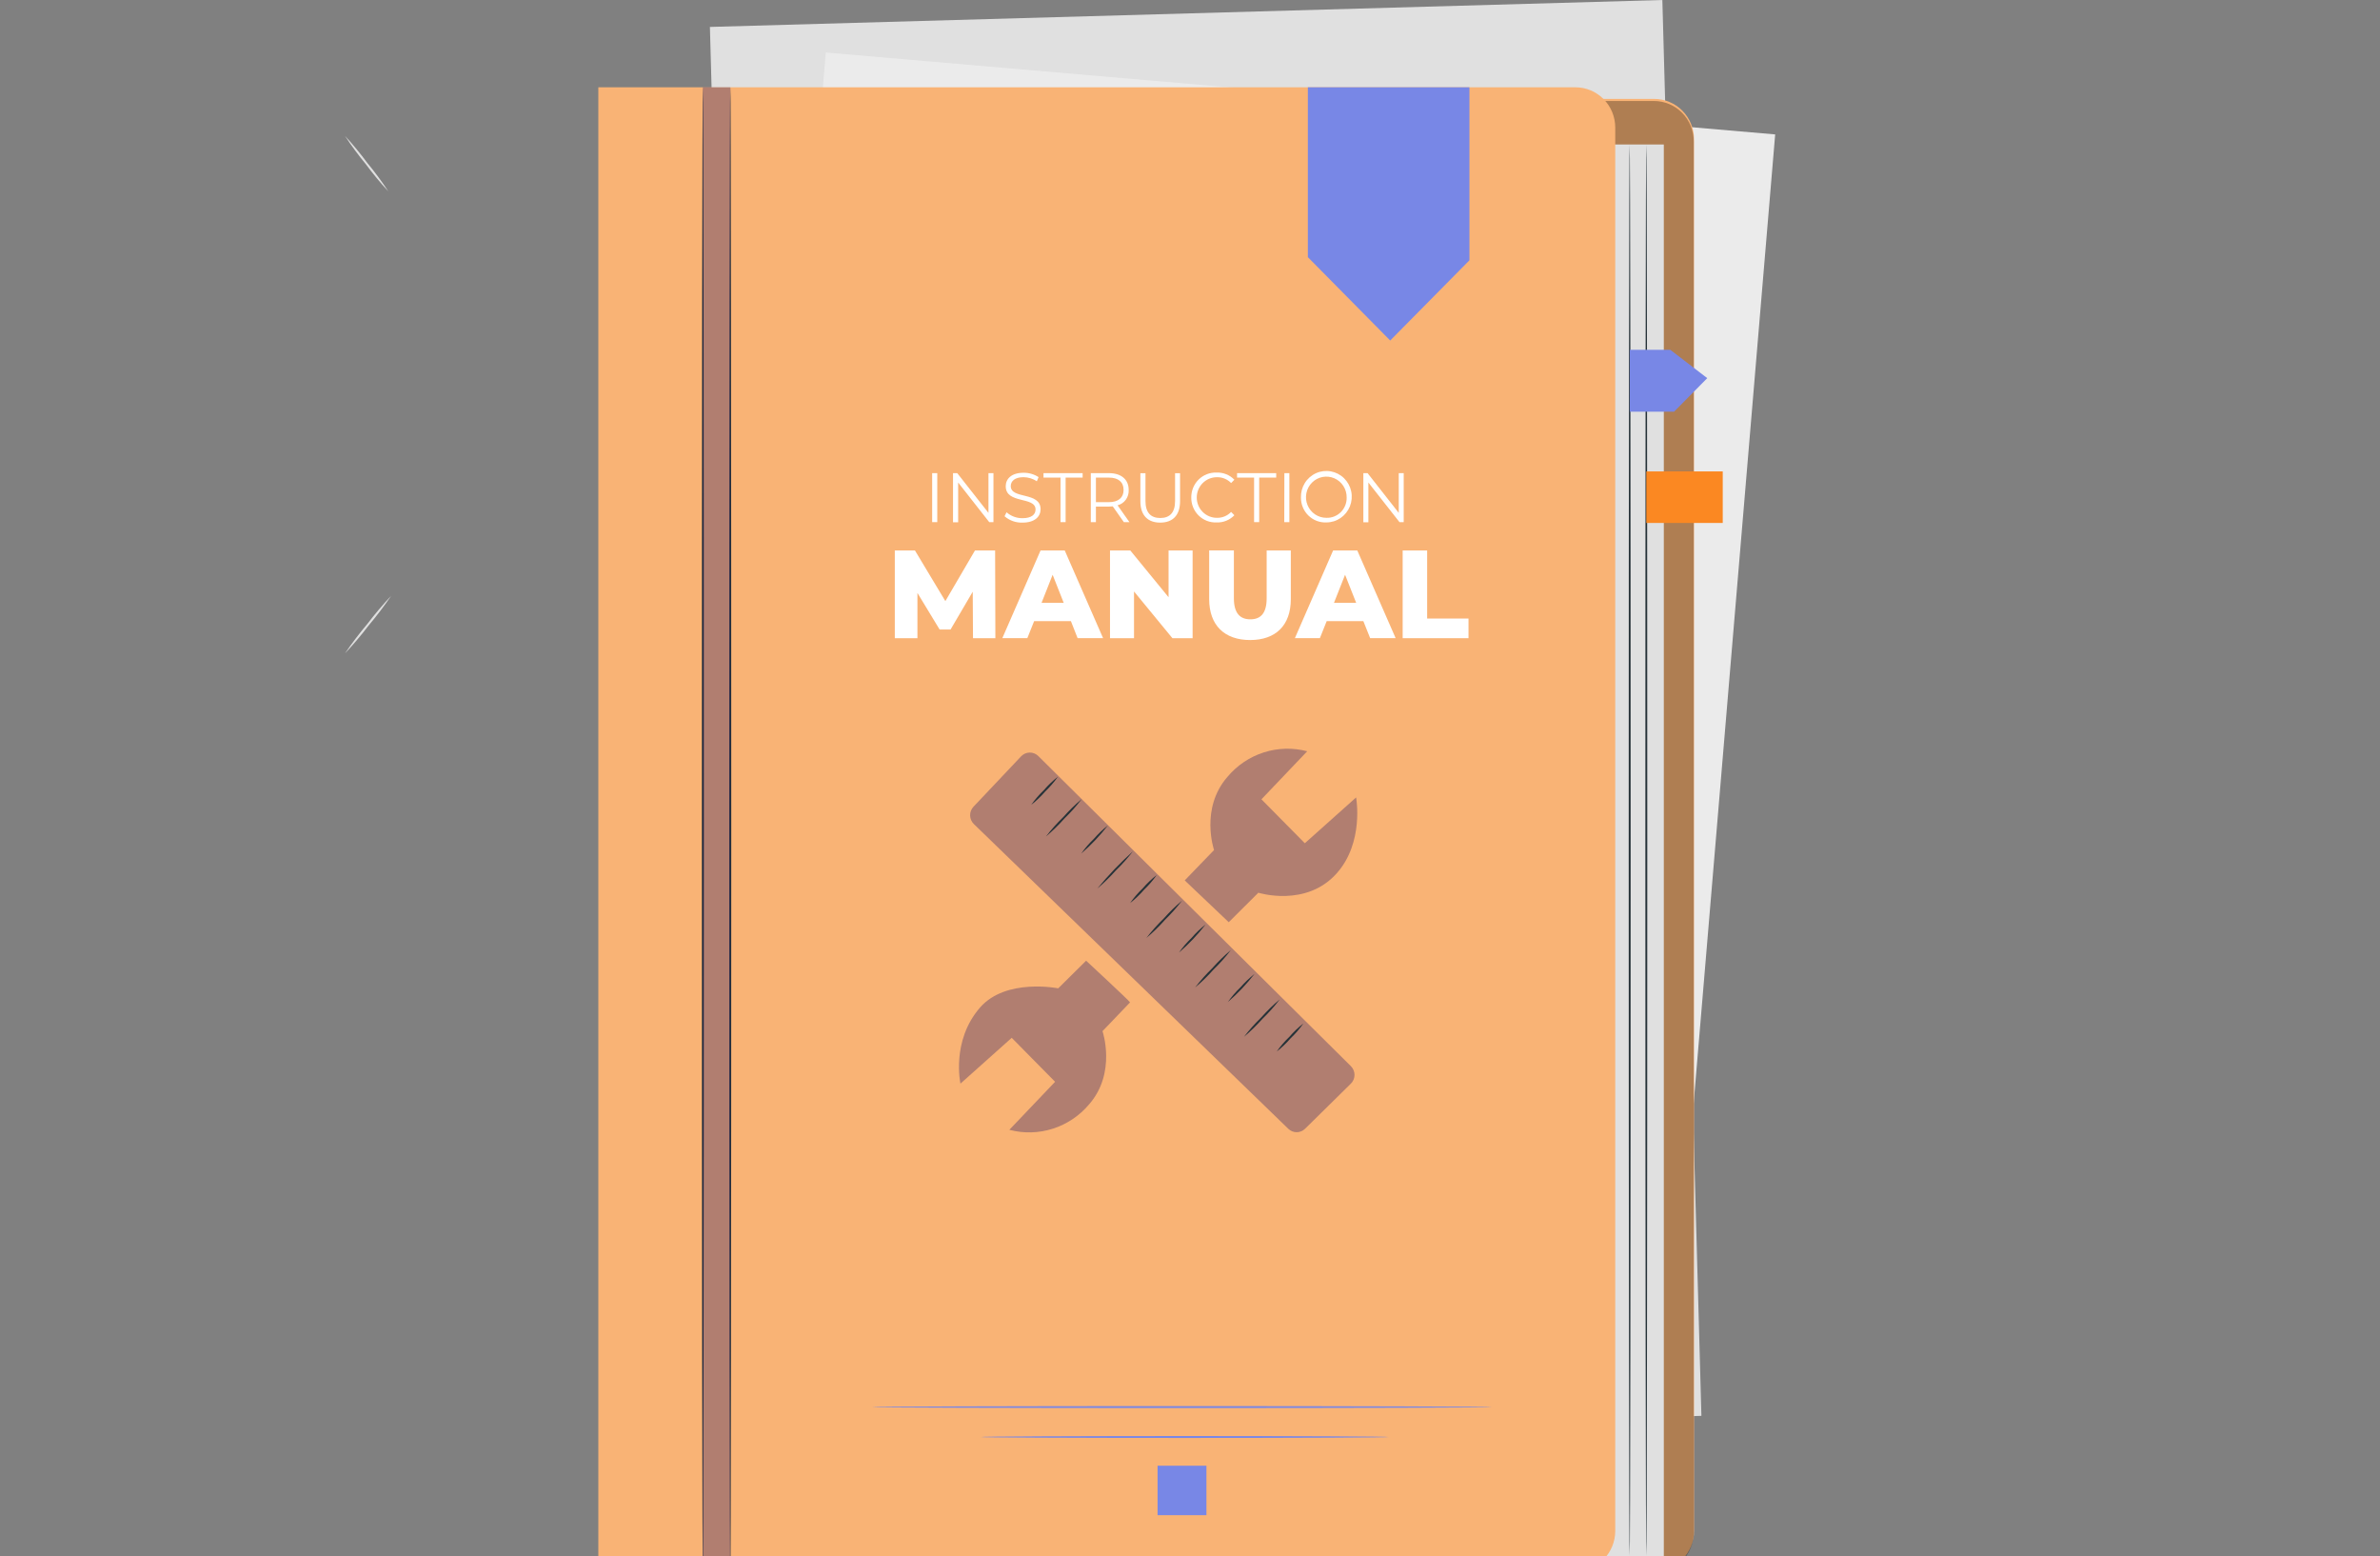 <svg width="537" height="351" viewBox="0 0 537 351" fill="none" xmlns="http://www.w3.org/2000/svg">
<rect x="0" y="0" width="537" height="351" fill="#808080" stroke="none"/>
<g clip-path="url(#clip0_49_3192)">
<path d="M375.078 -2.68366e-06L160.176 6.076L168.988 325.445L383.891 319.369L375.078 -2.68366e-06Z" fill="#E0E0E0"/>
<path d="M400.534 30.32L186.324 11.845L159.529 330.185L373.739 348.66L400.534 30.32Z" fill="#EBEBEB"/>
<path d="M157.703 30.665C157.293 31.402 156.818 32.101 156.284 32.752C155.357 34.002 154.047 35.708 152.545 37.55C151.042 39.392 149.649 41.022 148.614 42.18C148.086 42.836 147.499 43.441 146.861 43.988C147.308 43.273 147.816 42.601 148.38 41.977L152.211 37.271L156.042 32.557C156.542 31.881 157.098 31.247 157.703 30.665Z" fill="#E0E0E0"/>
<path d="M147.896 134.552C150.868 139.344 154.368 143.78 158.329 147.774L147.896 134.552Z" fill="white"/>
<path d="M77.831 147.393L88.263 134.366L77.831 147.393Z" fill="white"/>
<path d="M88.263 134.383C86.695 136.689 85.01 138.911 83.214 141.04C81.531 143.252 79.734 145.373 77.831 147.393C79.401 145.091 81.086 142.872 82.88 140.745C84.564 138.531 86.361 136.408 88.263 134.383Z" fill="#E0E0E0"/>
<path d="M77.847 30.665C79.643 32.611 81.331 34.656 82.905 36.79C84.595 38.832 86.172 40.967 87.629 43.185C85.83 41.24 84.138 39.195 82.563 37.06C80.875 35.019 79.3 32.884 77.847 30.665Z" fill="#E0E0E0"/>
<path d="M136.027 22.311H373.246C375.627 22.311 377.91 23.267 379.594 24.97C381.278 26.673 382.225 28.983 382.227 31.392V345.327C382.227 347.738 381.281 350.05 379.597 351.755C377.912 353.459 375.628 354.417 373.246 354.417H136.027V22.311Z" fill="#F9B375"/>
<g opacity="0.3">
<path d="M136.159 22.779H373.186C375.564 22.779 377.845 23.735 379.527 25.438C381.21 27.14 382.156 29.449 382.159 31.858V345.692C382.159 348.102 381.213 350.413 379.53 352.117C377.848 353.822 375.565 354.779 373.186 354.779H136.159V22.779Z" fill="black"/>
</g>
<path d="M375.408 32.592H243.791V354.409H375.408V32.592Z" fill="#E0E0E0"/>
<path d="M135 19.692H355.469C357.851 19.692 360.135 20.649 361.819 22.354C363.504 24.059 364.45 26.371 364.45 28.782V345.327C364.45 347.738 363.504 350.05 361.819 351.755C360.135 353.459 357.851 354.417 355.469 354.417H135V19.692Z" fill="#F9B375"/>
<path d="M158.586 355.017C158.461 355.017 158.369 279.946 158.369 187.363C158.369 94.779 158.461 19.692 158.586 19.692C158.711 19.692 158.803 94.745 158.803 187.363C158.803 279.98 158.703 355.017 158.586 355.017Z" fill="#263238"/>
<path d="M164.779 355.017C164.662 355.017 164.562 279.946 164.562 187.363C164.562 94.779 164.662 19.692 164.779 19.692C164.895 19.692 164.996 94.745 164.996 187.363C164.996 279.98 164.895 355.017 164.779 355.017Z" fill="#263238"/>
<path d="M219.537 143.956L219.479 133.472L214.471 142.004H212.009L207.001 133.751V143.956H201.894V124.17H206.442L213.303 135.592L219.98 124.17H224.528L224.587 143.956H219.537Z" fill="white"/>
<path d="M241.629 140.104H233.333L231.797 143.947H226.156L234.785 124.162H240.235L248.89 143.947H243.14L241.629 140.104ZM240.01 135.989L237.506 129.653L235.002 135.989H240.01Z" fill="white"/>
<path d="M269.088 124.17V143.956H264.531L255.868 133.413V143.956H250.451V124.17H255.033L263.663 134.714V124.17H269.088Z" fill="white"/>
<path d="M272.827 135.136V124.153H278.402V134.95C278.402 138.329 279.796 139.698 282.116 139.698C284.436 139.698 285.797 138.346 285.797 134.95V124.17H291.247V135.153C291.247 141.067 287.841 144.37 282.066 144.37C276.29 144.37 272.827 141.05 272.827 135.136Z" fill="white"/>
<path d="M307.613 140.104H299.342L297.806 143.947H292.165L300.794 124.162H306.244L314.899 143.947H309.149L307.613 140.104ZM305.994 135.981L303.49 129.645L300.986 135.981H305.994Z" fill="white"/>
<path d="M316.485 124.17H322.01V139.521H331.341V143.956H316.485V124.17Z" fill="white"/>
<path d="M210.323 106.725H211.475V117.775H210.323V106.725Z" fill="white"/>
<path d="M224.153 106.725V117.775H223.201L216.19 108.845V117.817H215.03V106.725H215.982L223.026 115.688V106.725H224.153Z" fill="white"/>
<path d="M226.656 116.449L227.107 115.553C228.107 116.43 229.39 116.905 230.713 116.888C232.757 116.888 233.65 116.043 233.65 114.936C233.65 111.904 226.923 113.762 226.923 109.673C226.923 108.051 228.175 106.64 230.946 106.64C232.146 106.626 233.323 106.967 234.335 107.62L233.942 108.558C233.05 107.97 232.011 107.65 230.946 107.637C228.952 107.637 228.059 108.541 228.059 109.648C228.059 112.672 234.785 110.847 234.785 114.869C234.785 116.499 233.508 117.885 230.713 117.885C229.23 117.937 227.783 117.425 226.656 116.449Z" fill="white"/>
<path d="M239.284 107.73H235.445V106.725H244.275V107.73H240.436V117.775H239.284V107.73Z" fill="white"/>
<path d="M253.572 117.775L251.069 114.218C250.792 114.251 250.513 114.268 250.234 114.269H247.271V117.775H246.119V106.725H250.201C252.98 106.725 254.666 108.144 254.666 110.51C254.711 111.293 254.486 112.067 254.03 112.701C253.573 113.334 252.912 113.787 252.162 113.982L254.833 117.775H253.572ZM253.514 110.51C253.514 108.744 252.354 107.73 250.176 107.73H247.271V113.272H250.176C252.354 113.272 253.514 112.225 253.514 110.535V110.51Z" fill="white"/>
<path d="M257.303 113.069V106.742H258.455V113.027C258.455 115.646 259.673 116.846 261.793 116.846C263.913 116.846 265.132 115.646 265.132 113.027V106.742H266.258V113.069C266.258 116.246 264.589 117.885 261.777 117.885C258.964 117.885 257.303 116.229 257.303 113.069Z" fill="white"/>
<path d="M268.787 112.225C268.778 111.469 268.92 110.718 269.207 110.02C269.493 109.322 269.917 108.69 270.453 108.163C270.989 107.637 271.626 107.226 272.324 106.957C273.022 106.688 273.766 106.566 274.513 106.598C275.254 106.569 275.992 106.698 276.681 106.976C277.369 107.254 277.993 107.675 278.51 108.212L277.776 108.955C277.357 108.522 276.853 108.182 276.297 107.957C275.741 107.732 275.145 107.625 274.546 107.646C273.346 107.646 272.196 108.128 271.347 108.987C270.499 109.845 270.023 111.01 270.023 112.225C270.023 113.439 270.499 114.604 271.347 115.462C272.196 116.321 273.346 116.803 274.546 116.803C275.146 116.822 275.743 116.714 276.3 116.486C276.856 116.257 277.359 115.914 277.776 115.477L278.51 116.221C277.991 116.76 277.365 117.184 276.673 117.463C275.982 117.743 275.24 117.872 274.496 117.843C273.751 117.875 273.008 117.753 272.311 117.484C271.615 117.215 270.98 116.805 270.445 116.279C269.911 115.753 269.488 115.122 269.203 114.425C268.918 113.728 268.776 112.979 268.787 112.225Z" fill="white"/>
<path d="M282.959 107.73H279.12V106.725H287.95V107.73H284.111V117.775H282.959V107.73Z" fill="white"/>
<path d="M289.794 106.725H290.921V117.775H289.769L289.794 106.725Z" fill="white"/>
<path d="M293.533 112.225C293.497 111.07 293.802 109.93 294.409 108.952C295.016 107.974 295.897 107.201 296.941 106.733C297.984 106.264 299.142 106.122 300.266 106.324C301.39 106.526 302.428 107.063 303.249 107.866C304.07 108.668 304.635 109.701 304.872 110.831C305.11 111.961 305.009 113.137 304.582 114.209C304.155 115.28 303.422 116.199 302.477 116.846C301.532 117.493 300.417 117.84 299.275 117.843C298.529 117.876 297.783 117.755 297.084 117.487C296.386 117.219 295.748 116.809 295.211 116.284C294.673 115.758 294.247 115.127 293.959 114.429C293.671 113.731 293.526 112.981 293.533 112.225ZM303.849 112.225C303.862 111.302 303.604 110.396 303.107 109.623C302.61 108.85 301.897 108.244 301.058 107.882C300.22 107.521 299.294 107.42 298.399 107.593C297.503 107.766 296.679 108.205 296.031 108.853C295.383 109.502 294.941 110.331 294.76 111.236C294.579 112.14 294.669 113.078 295.017 113.931C295.365 114.784 295.955 115.512 296.714 116.024C297.472 116.535 298.364 116.807 299.275 116.803C299.877 116.824 300.477 116.721 301.038 116.498C301.599 116.276 302.109 115.941 302.537 115.512C302.966 115.083 303.303 114.571 303.528 114.005C303.754 113.44 303.863 112.834 303.849 112.225Z" fill="white"/>
<path d="M316.719 106.725V117.775H315.767L308.748 108.845V117.817H307.613V106.725H308.565L315.6 115.688V106.725H316.719Z" fill="white"/>
<g opacity="0.3">
<path d="M164.787 19.692H158.586V355.017H164.787V19.692Z" fill="#060165"/>
</g>
<path d="M295.094 58.004V19.692H331.55V58.714L313.672 76.81L295.094 58.004Z" fill="#7887E6"/>
<path d="M367.705 32.592C367.822 32.592 367.922 103.861 367.922 191.756C367.922 279.651 367.822 350.937 367.705 350.937C367.588 350.937 367.488 279.685 367.488 191.756C367.488 103.827 367.605 32.592 367.705 32.592Z" fill="#263238"/>
<path d="M371.46 32.592C371.577 32.592 371.677 103.861 371.677 191.756C371.677 279.651 371.577 350.937 371.46 350.937C371.344 350.937 371.243 279.685 371.243 191.756C371.243 103.827 371.335 32.592 371.46 32.592Z" fill="#263238"/>
<path d="M367.73 78.896H376.86L385.206 85.3L377.72 92.87H367.73V78.896Z" fill="#7887E6"/>
<path d="M388.703 106.336H371.46V117.961H388.703V106.336Z" fill="#FB8822"/>
<g opacity="0.3">
<path d="M304.759 244.472L294.46 254.61C293.952 255.109 293.273 255.388 292.565 255.388C291.858 255.388 291.178 255.109 290.671 254.61L219.729 185.876C219.207 185.369 218.905 184.674 218.89 183.942C218.874 183.21 219.146 182.502 219.646 181.973L230.395 170.602C230.645 170.338 230.944 170.127 231.275 169.981C231.606 169.835 231.963 169.757 232.324 169.752C232.685 169.746 233.043 169.813 233.378 169.949C233.713 170.085 234.019 170.286 234.276 170.542L304.792 240.485C305.057 240.744 305.266 241.056 305.409 241.4C305.551 241.744 305.622 242.113 305.619 242.486C305.616 242.859 305.538 243.227 305.39 243.569C305.242 243.91 305.028 244.218 304.759 244.472Z" fill="#060165"/>
</g>
<path d="M238.691 175.214C237.846 176.407 236.89 177.516 235.837 178.526C234.883 179.634 233.823 180.644 232.674 181.542C233.517 180.347 234.473 179.238 235.528 178.23C236.48 177.12 237.54 176.11 238.691 175.214Z" fill="#263238"/>
<path d="M249.967 186.205C248.173 188.514 246.157 190.636 243.949 192.541C244.791 191.343 245.747 190.231 246.804 189.221C247.761 188.116 248.82 187.106 249.967 186.205Z" fill="#263238"/>
<path d="M244.075 180.241C242.883 181.794 241.58 183.257 240.177 184.617C238.884 186.071 237.489 187.429 236.004 188.681C237.197 187.131 238.5 185.671 239.902 184.313C241.191 182.853 242.586 181.492 244.075 180.241Z" fill="#263238"/>
<path d="M255.667 191.975C254.477 193.527 253.174 194.987 251.77 196.343C250.478 197.801 249.083 199.162 247.597 200.415C250.085 197.4 252.791 194.576 255.692 191.967L255.667 191.975Z" fill="#263238"/>
<path d="M260.992 197.374C260.152 198.571 259.196 199.681 258.138 200.686C257.185 201.792 256.129 202.802 254.983 203.702C255.821 202.505 256.774 201.396 257.829 200.39C258.783 199.282 259.842 198.272 260.992 197.374Z" fill="#263238"/>
<path d="M266.717 203.144C265.524 204.69 264.224 206.15 262.828 207.512C261.539 208.969 260.144 210.327 258.655 211.575C259.851 210.028 261.153 208.568 262.553 207.208C263.841 205.752 265.233 204.393 266.717 203.144Z" fill="#263238"/>
<path d="M272.026 208.534C270.232 210.842 268.216 212.965 266.008 214.87C266.85 213.671 267.806 212.559 268.862 211.55C269.814 210.44 270.874 209.429 272.026 208.534Z" fill="#263238"/>
<path d="M277.717 214.304C276.532 215.857 275.232 217.317 273.828 218.672C272.54 220.133 271.145 221.494 269.655 222.744C270.847 221.19 272.149 219.728 273.553 218.368C274.843 216.914 276.235 215.556 277.717 214.304Z" fill="#263238"/>
<path d="M283.051 219.694C281.257 222.002 279.241 224.125 277.033 226.03C277.877 224.833 278.833 223.722 279.887 222.71C280.847 221.607 281.906 220.598 283.051 219.694Z" fill="#263238"/>
<path d="M288.751 225.43C287.56 226.984 286.257 228.446 284.853 229.806C283.56 231.26 282.166 232.618 280.68 233.87C281.872 232.322 283.172 230.862 284.57 229.502C285.863 228.043 287.261 226.682 288.751 225.43Z" fill="#263238"/>
<path d="M294.076 230.862C293.24 232.061 292.287 233.171 291.23 234.174C290.273 235.28 289.214 236.29 288.067 237.19C288.906 235.992 289.863 234.883 290.921 233.878C291.873 232.772 292.93 231.762 294.076 230.862Z" fill="#263238"/>
<g opacity="0.3">
<path d="M267.31 198.59L277.242 208.019L283.919 201.37C283.919 201.37 294.66 204.749 301.571 197.027C307.847 190.041 305.977 179.878 305.977 179.878L294.41 190.21L284.62 180.3L294.944 169.461C291.707 168.611 288.299 168.704 285.113 169.73C281.926 170.755 279.091 172.671 276.933 175.256C270.724 182.378 273.928 191.739 273.928 191.739L267.31 198.59Z" fill="#060165"/>
</g>
<g opacity="0.3">
<path d="M254.975 226.106C254.732 225.667 245.059 216.703 245.059 216.703L238.766 222.938C238.766 222.938 226.957 220.556 221.115 227.28C214.571 234.808 216.708 244.43 216.708 244.43L228.275 234.098L238.065 244.016L227.741 254.847C230.975 255.699 234.38 255.61 237.566 254.591C240.752 253.571 243.589 251.663 245.752 249.085C251.962 241.963 248.757 232.594 248.757 232.594L254.975 226.106Z" fill="#060165"/>
</g>
<path d="M336.666 317.389C336.666 317.516 305.334 317.608 266.701 317.608C228.067 317.608 196.727 317.516 196.727 317.389C196.727 317.262 228.05 317.169 266.701 317.169C305.351 317.169 336.666 317.271 336.666 317.389Z" fill="#7887E6"/>
<path d="M313.322 324.139C313.322 324.257 292.715 324.359 267.31 324.359C241.905 324.359 221.29 324.257 221.29 324.139C221.29 324.021 241.896 323.919 267.31 323.919C292.724 323.919 313.322 324.012 313.322 324.139Z" fill="#7887E6"/>
<path d="M272.209 330.619H261.184V341.779H272.209V330.619Z" fill="#7887E6"/>
</g>
<defs>
<clipPath id="clip0_49_3192">
<rect width="537" height="351" fill="white"/>
</clipPath>
</defs>
</svg>
